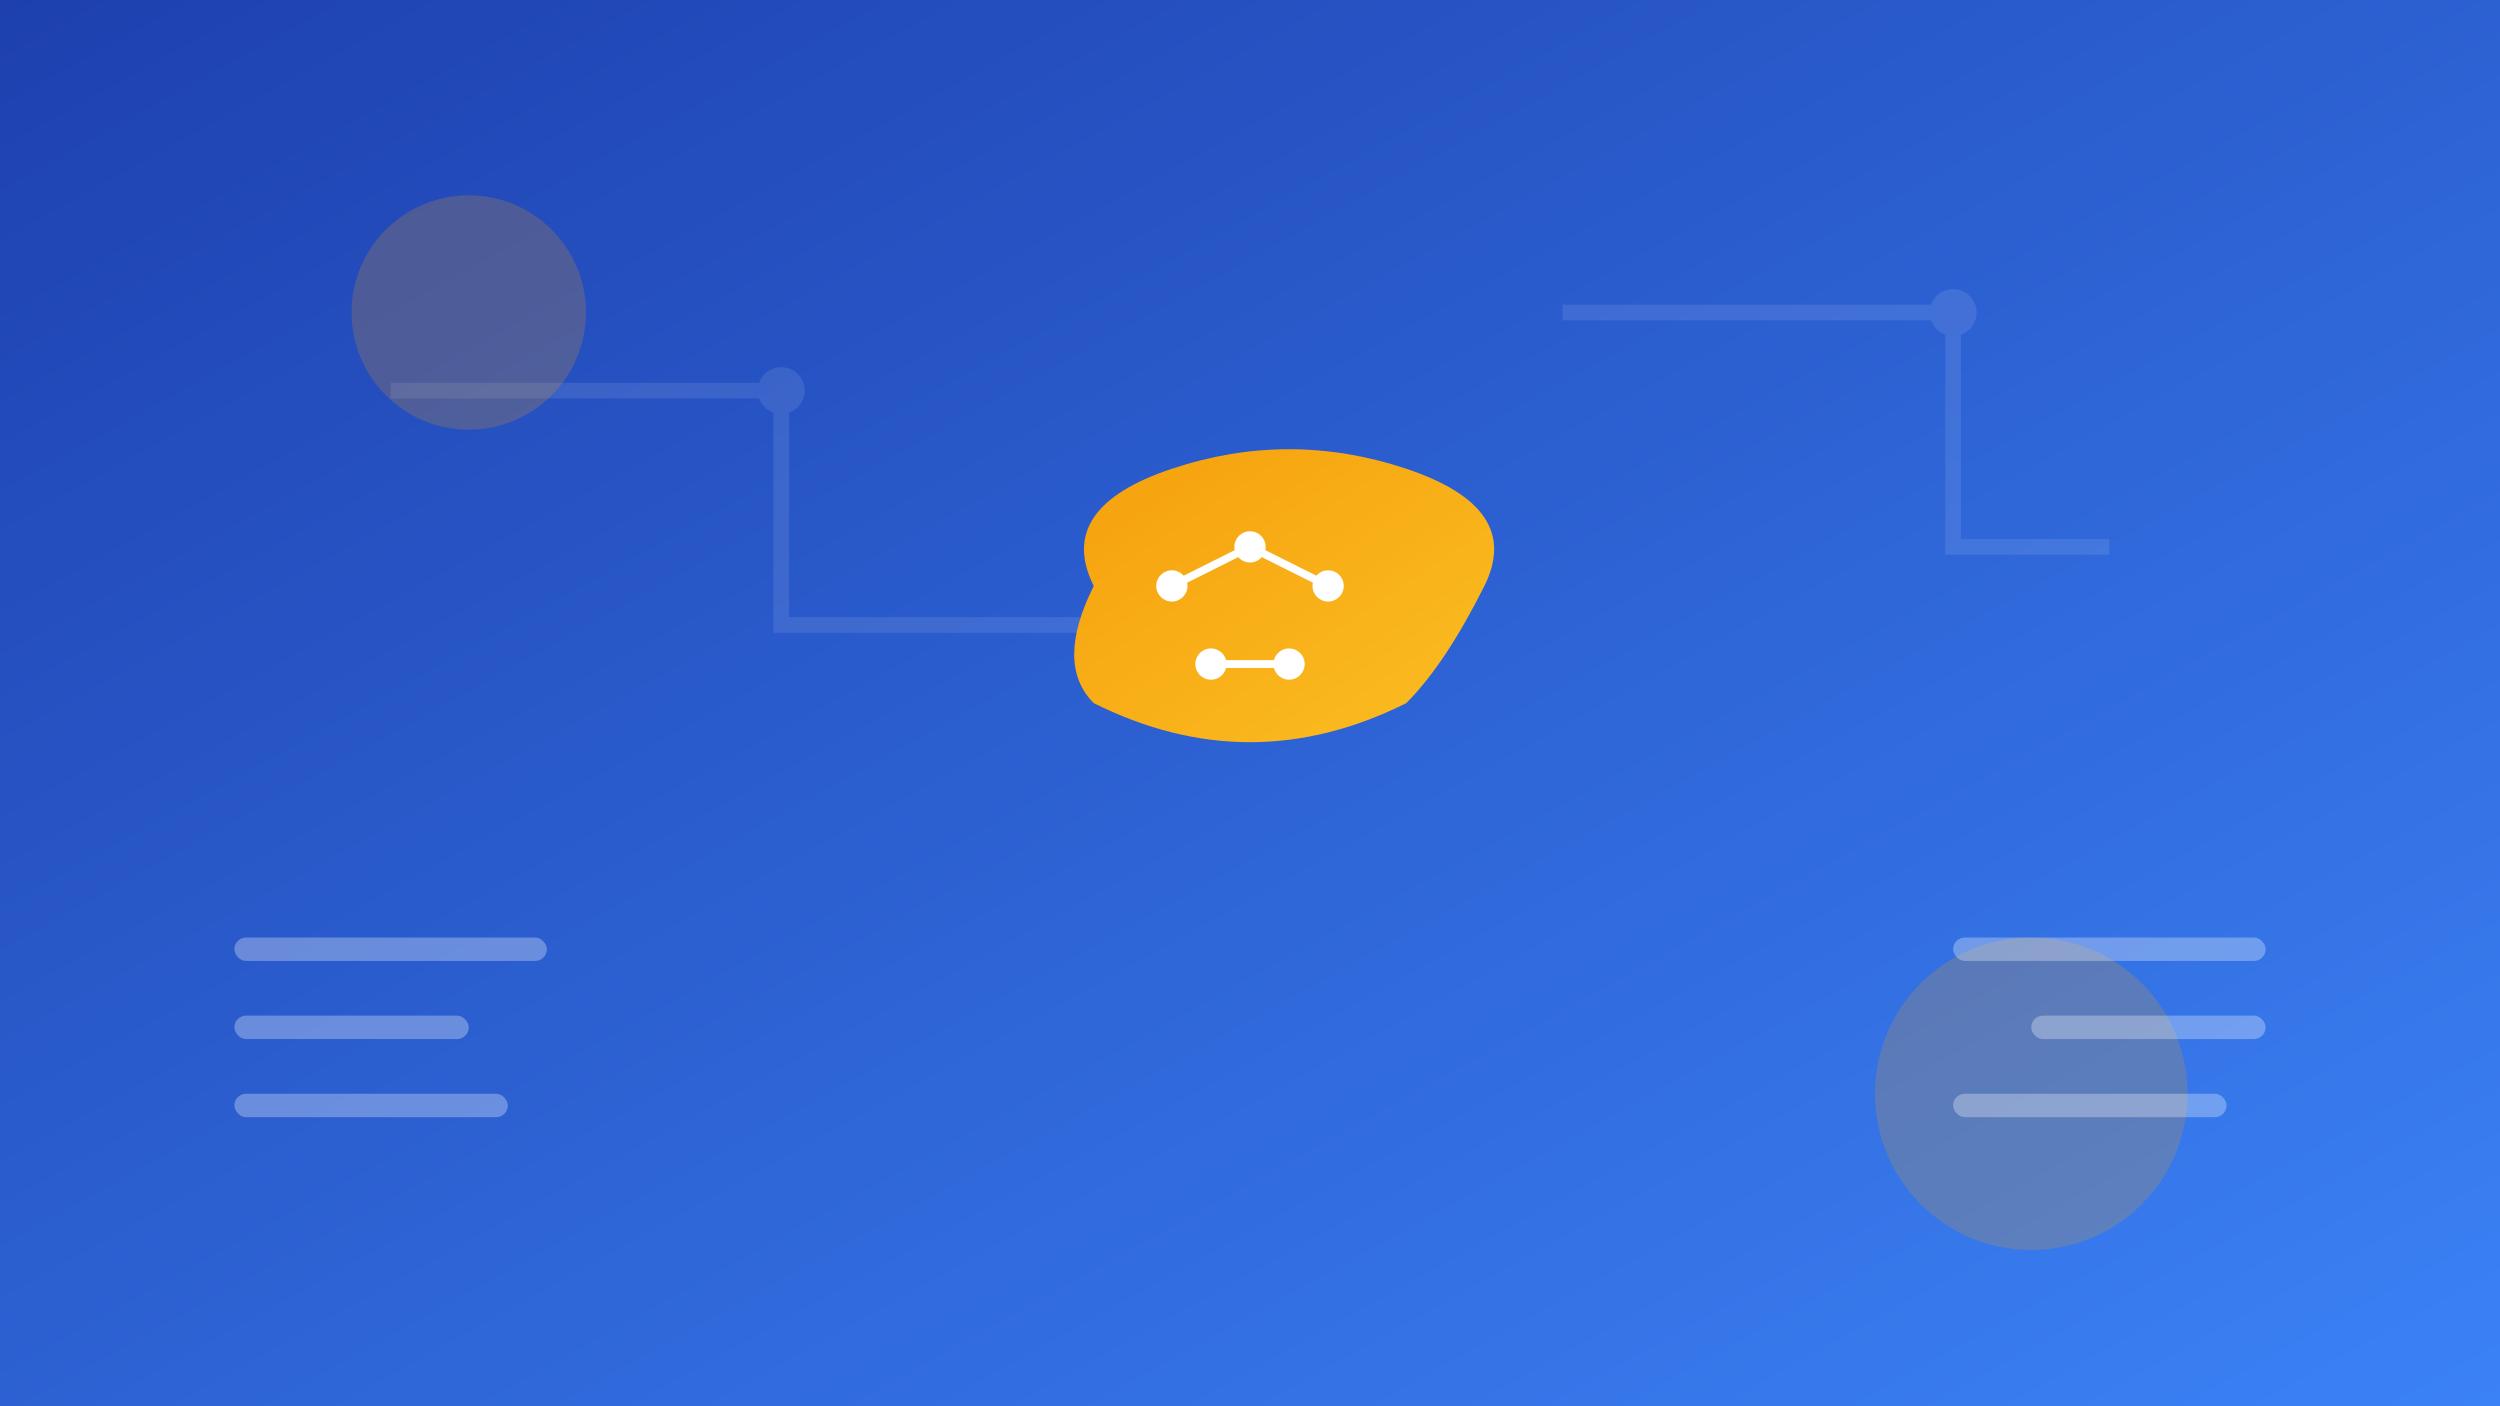 <svg width="320" height="180" viewBox="0 0 320 180" xmlns="http://www.w3.org/2000/svg">
  <rect x="0" y="0" width="320" height="180" fill="#333333" stroke="none"/>
  <!-- Curso IA para 50+ - Ratio 16:9 -->
  <defs>
    <linearGradient id="iaBg" x1="0%" y1="0%" x2="100%" y2="100%">
      <stop offset="0%" style="stop-color:#1E40AF"/>
      <stop offset="100%" style="stop-color:#3B82F6"/>
    </linearGradient>
    <linearGradient id="iaAccent" x1="0%" y1="0%" x2="100%" y2="100%">
      <stop offset="0%" style="stop-color:#F59E0B"/>
      <stop offset="100%" style="stop-color:#FBBF24"/>
    </linearGradient>
  </defs>
  
  <!-- Background -->
  <rect width="320" height="180" fill="url(#iaBg)"/>
  
  <!-- Circuit pattern -->
  <g opacity="0.1">
    <path d="M50 50 L100 50 L100 80 L150 80" stroke="white" stroke-width="2" fill="none"/>
    <path d="M200 40 L250 40 L250 70 L270 70" stroke="white" stroke-width="2" fill="none"/>
    <circle cx="100" cy="50" r="3" fill="white"/>
    <circle cx="150" cy="80" r="3" fill="white"/>
    <circle cx="250" cy="40" r="3" fill="white"/>
  </g>
  
  <!-- Brain/AI icon -->
  <g transform="translate(160, 90)">
    <!-- Brain shape -->
    <path d="M-20 -15 Q-25 -25 -10 -30 Q5 -35 20 -30 Q35 -25 30 -15 Q25 -5 20 0 Q10 5 0 5 Q-10 5 -20 0 Q-25 -5 -20 -15" 
          fill="url(#iaAccent)"/>
    <!-- Neural connections -->
    <circle cx="-10" cy="-15" r="2" fill="white"/>
    <circle cx="0" cy="-20" r="2" fill="white"/>
    <circle cx="10" cy="-15" r="2" fill="white"/>
    <circle cx="-5" cy="-5" r="2" fill="white"/>
    <circle cx="5" cy="-5" r="2" fill="white"/>
    <!-- Connection lines -->
    <line x1="-10" y1="-15" x2="0" y2="-20" stroke="white" stroke-width="1"/>
    <line x1="0" y1="-20" x2="10" y2="-15" stroke="white" stroke-width="1"/>
    <line x1="-5" y1="-5" x2="5" y2="-5" stroke="white" stroke-width="1"/>
  </g>
  
  <!-- Decorative elements -->
  <circle cx="60" cy="40" r="15" fill="rgba(245, 158, 11, 0.2)"/>
  <circle cx="260" cy="140" r="20" fill="rgba(245, 158, 11, 0.2)"/>
  
  <!-- Abstract tech elements -->
  <rect x="30" y="120" width="40" height="3" rx="1.5" fill="rgba(255, 255, 255, 0.3)"/>
  <rect x="30" y="130" width="30" height="3" rx="1.5" fill="rgba(255, 255, 255, 0.3)"/>
  <rect x="30" y="140" width="35" height="3" rx="1.5" fill="rgba(255, 255, 255, 0.3)"/>
  
  <rect x="250" y="120" width="40" height="3" rx="1.5" fill="rgba(255, 255, 255, 0.3)"/>
  <rect x="260" y="130" width="30" height="3" rx="1.5" fill="rgba(255, 255, 255, 0.3)"/>
  <rect x="250" y="140" width="35" height="3" rx="1.5" fill="rgba(255, 255, 255, 0.3)"/>
</svg>













